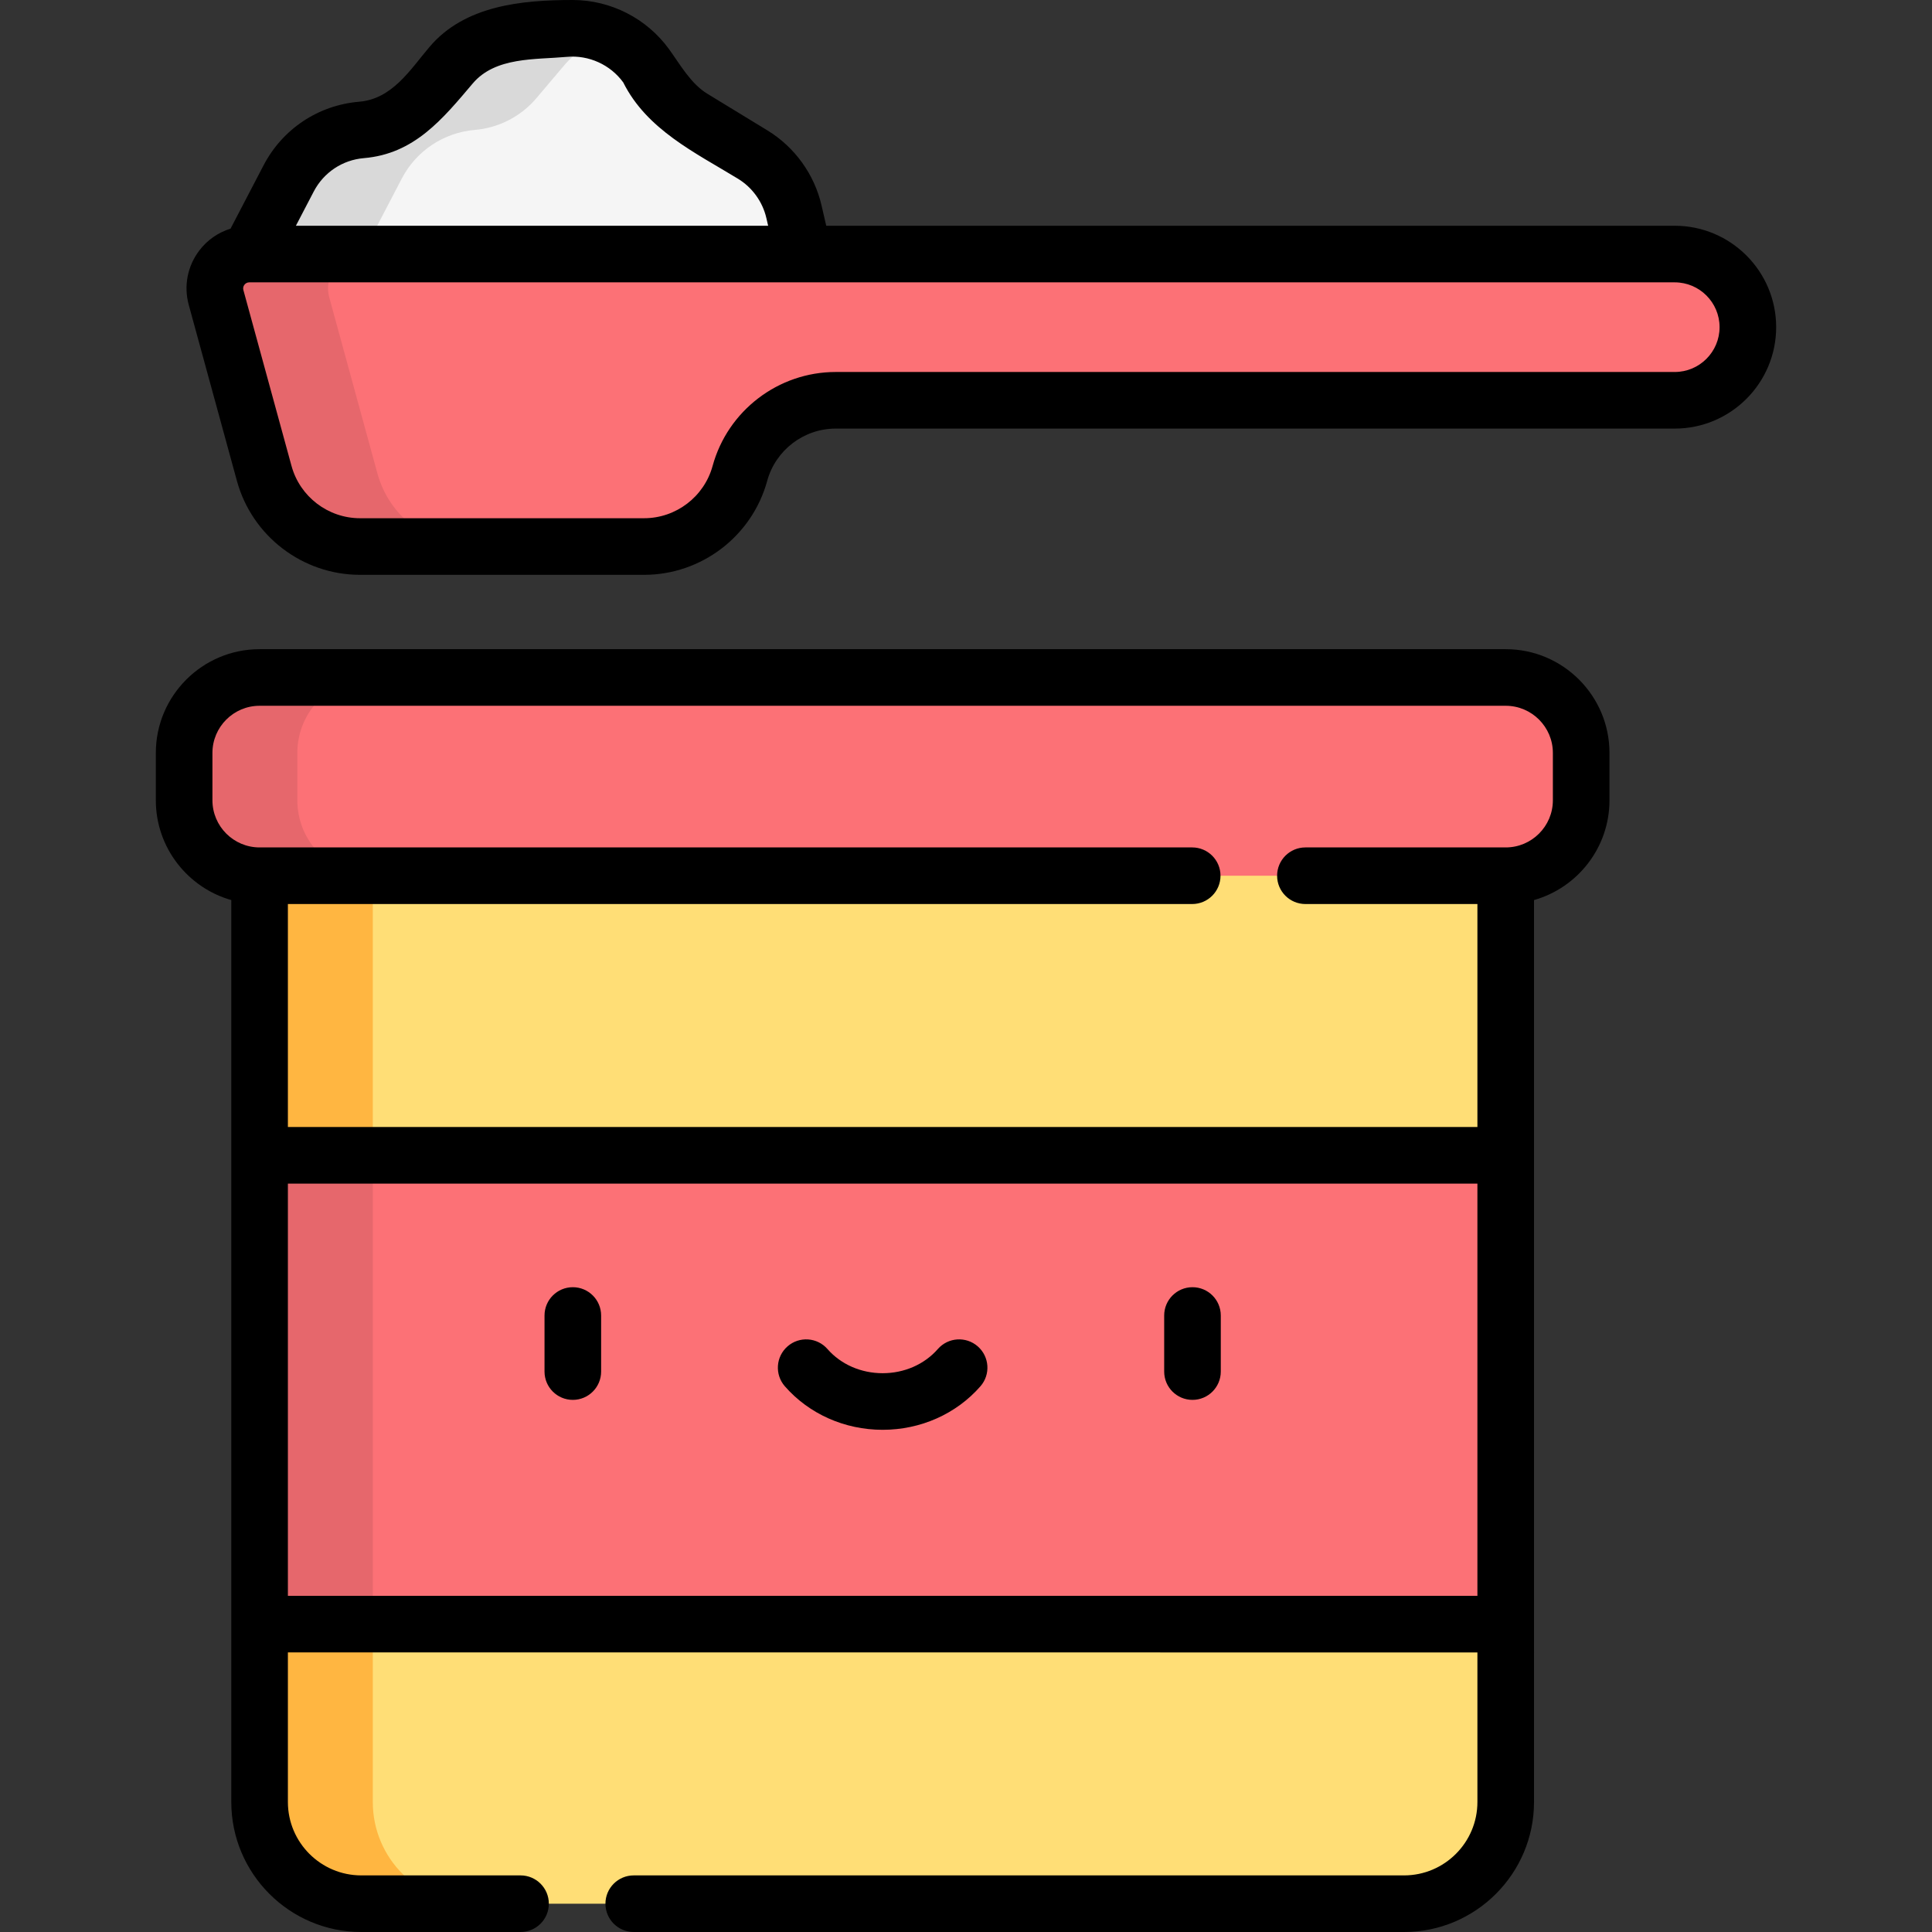 <?xml version="1.0" encoding="iso-8859-1"?>
<!-- Generator: Adobe Illustrator 19.0.0, SVG Export Plug-In . SVG Version: 6.00 Build 0)  -->
<svg xmlns="http://www.w3.org/2000/svg" xmlns:xlink="http://www.w3.org/1999/xlink" version="1.1" id="Layer_1" x="0px" y="0px" viewBox="0 0 512 512" style="enable-background:new 0 0 512 512;" xml:space="preserve" width="512" height="512">
<rect x="0" y="0" width="512" height="512" fill="#333333" stroke="none"/>
<g>
	<g>
		<path style="fill:#F5F5F5;" d="M210.405,56.106c-1.455-6.307-5.39-11.761-10.915-15.133l-15.948-9.731    c-2.716-1.658-5.077-3.837-6.946-6.413l-5.364-7.394c-4.984-6.87-13.218-10.608-21.67-9.836l-13.835,1.264    c-6.288,0.574-12.098,3.597-16.178,8.416l-7.384,8.721c-4.118,4.864-9.998,7.896-16.349,8.431h0    c-8.217,0.692-15.507,5.542-19.32,12.854l-10.451,20.04l73.474,27.567l73.474-27.567L210.405,56.106z"/>
		<path style="fill:#D9D9D9;" d="M96.046,67.326l10.451-20.041c3.813-7.311,11.104-12.162,19.32-12.854l0,0    c6.351-0.534,12.23-3.566,16.349-8.431l7.384-8.722c3.17-3.744,7.386-6.396,12.057-7.666c-3.714-1.667-7.851-2.396-12.043-2.014    l-13.835,1.264c-6.288,0.574-12.098,3.597-16.178,8.416l-7.384,8.722c-4.118,4.864-9.998,7.896-16.349,8.431l0,0    c-8.217,0.692-15.507,5.542-19.32,12.854L66.046,67.326l73.474,27.566l15-5.628L96.046,67.326z"/>
		<polygon style="fill:#FC7176;" points="236.575,281.696 68.795,306.166 68.795,430.41 233.912,463.636 399.03,430.41     399.03,306.166   "/>
		<polygon style="fill:#E6676C;" points="98.795,430.41 98.795,306.166 251.333,283.919 236.575,281.697 68.795,306.166     68.795,430.41 233.912,463.636 248.912,460.618   "/>
		<polygon style="fill:#FFDE76;" points="399.03,232.077 399.03,306.166 68.795,306.166 68.795,232.077 233.912,205.807   "/>
		<polygon style="fill:#FFB641;" points="248.912,208.194 233.912,205.807 68.795,232.076 68.795,306.166 98.795,306.166     98.795,232.076   "/>
		<path style="fill:#FFDE76;" d="M68.795,430.41v47.143c0,14.882,12.064,26.947,26.947,26.947h276.342    c14.882,0,26.947-12.064,26.947-26.947V430.41H68.795z"/>
		<path style="fill:#FFB641;" d="M98.795,477.553V430.41h-30v47.143c0,14.882,12.064,26.947,26.947,26.947h30    C110.859,504.5,98.795,492.435,98.795,477.553z"/>
		<path style="fill:#FC7176;" d="M399.031,179.538H68.794c-11.044,0-19.997,8.953-19.997,19.997v12.546    c0,11.044,8.953,19.997,19.997,19.997h330.237c11.044,0,19.997-8.953,19.997-19.997v-12.546    C419.028,188.491,410.075,179.538,399.031,179.538z"/>
		<path style="fill:#E6676C;" d="M78.797,212.08v-12.545c0-11.044,8.953-19.997,19.997-19.997h-30    c-11.044,0-19.997,8.953-19.997,19.997v12.545c0,11.044,8.953,19.997,19.997,19.997h30    C87.75,232.076,78.797,223.124,78.797,212.08z"/>
		<path style="fill:#FC7176;" d="M443.824,67.325H66.046c-6.009,0-10.371,5.716-8.784,11.511l12.759,46.622    c3.131,11.443,13.53,19.378,25.393,19.378h75.275c11.864,0,22.262-7.935,25.393-19.378l0,0    c3.131-11.443,13.53-19.378,25.393-19.378h222.349c10.702,0,19.378-8.676,19.378-19.378v0    C463.202,76.001,454.526,67.325,443.824,67.325z"/>
		<path style="fill:#E6676C;" d="M100.02,125.458L87.262,78.837c-1.586-5.795,2.776-11.511,8.785-11.511h-30    c-6.009,0-10.37,5.716-8.785,11.511l12.759,46.622c3.131,11.443,13.53,19.378,25.393,19.378h30    C113.55,144.836,103.152,136.901,100.02,125.458z"/>
	</g>
	<g>
		<path d="M151.804,341.122c-4.142,0-7.5,3.358-7.5,7.5v14.86c0,4.142,3.358,7.5,7.5,7.5s7.5-3.358,7.5-7.5v-14.86    C159.304,344.48,155.946,341.122,151.804,341.122z"/>
		<path d="M316.021,341.122c-4.142,0-7.5,3.358-7.5,7.5v14.86c0,4.142,3.358,7.5,7.5,7.5s7.5-3.358,7.5-7.5v-14.86    C323.521,344.48,320.164,341.122,316.021,341.122z"/>
		<path d="M259.114,356.802c-3.119-2.726-7.857-2.408-10.583,0.71c-3.557,4.069-8.885,6.402-14.619,6.402    c-5.734,0-11.063-2.333-14.619-6.402c-2.726-3.119-7.464-3.437-10.583-0.711c-3.119,2.726-3.438,7.464-0.711,10.583    c6.405,7.328,15.85,11.53,25.913,11.53c10.062,0,19.507-4.202,25.912-11.53C262.551,364.266,262.233,359.528,259.114,356.802z"/>
		<path d="M470.702,86.703c0-14.82-12.057-26.877-26.878-26.877H218.961l-1.248-5.405c-1.896-8.22-7.114-15.454-14.316-19.849    c0,0-15.928-9.718-15.947-9.73c-4.407-2.689-7.177-7.717-10.145-11.81C171.386,4.872,161.835,0,151.757,0    c-13.532,0-28.642,1.461-37.932,12.434c-5.184,6.123-9.874,13.784-18.638,14.524c-10.839,0.913-20.312,7.215-25.341,16.86    l-8.749,16.777c-3.242,1.005-6.124,2.972-8.254,5.763c-3.168,4.151-4.194,9.422-2.816,14.459l12.759,46.621    c4.011,14.66,17.428,24.898,32.627,24.898h75.275c15.199,0,28.616-10.238,32.627-24.898c2.233-8.159,9.7-13.857,18.159-13.857    h222.349C458.645,113.581,470.702,101.524,470.702,86.703z M96.447,41.905c13.35-1.124,20.832-10.336,28.827-19.78    c6.008-7.096,16.516-6.284,24.972-7.057c5.781-0.526,11.515,2.081,14.917,6.771c6.269,12.537,19.024,18.58,30.421,25.535    c3.779,2.307,6.518,6.104,7.513,10.417l0.469,2.033H78.416l4.731-9.072C85.787,45.692,90.758,42.384,96.447,41.905z     M443.824,98.581H221.475c-15.199,0-28.616,10.239-32.627,24.898c-2.233,8.159-9.7,13.857-18.159,13.857H95.414    c-8.459,0-15.926-5.698-18.159-13.857L64.496,76.857c-0.277-1.013,0.507-2.03,1.551-2.031h377.778    c6.549,0,11.878,5.328,11.878,11.877S450.374,98.581,443.824,98.581z"/>
		<path d="M372.083,497H167.947c-4.142,0-7.5,3.358-7.5,7.5s3.358,7.5,7.5,7.5h204.136c18.994,0,34.447-15.453,34.447-34.446    V238.529c11.527-3.273,19.998-13.887,19.998-26.449v-12.545c0-15.162-12.335-27.497-27.497-27.497H68.794    c-15.162,0-27.497,12.335-27.497,27.497v12.545c0,12.562,8.471,23.175,19.998,26.449v239.024    c0,18.994,15.453,34.446,34.447,34.446h42.206c4.142,0,7.5-3.358,7.5-7.5s-3.358-7.5-7.5-7.5H95.742    c-10.723,0-19.447-8.724-19.447-19.446v-39.643H391.53v39.643C391.53,488.276,382.807,497,372.083,497z M56.297,212.08v-12.545    c0-6.891,5.606-12.497,12.497-12.497h330.237c6.891,0,12.497,5.606,12.497,12.497v12.545c0,6.891-5.606,12.497-12.497,12.497    h-0.001h-53.083c-4.142,0-7.5,3.358-7.5,7.5s3.358,7.5,7.5,7.5h45.583v59.089H76.295v-59.089h239.652c4.142,0,7.5-3.358,7.5-7.5    s-3.358-7.5-7.5-7.5H68.795h-0.001C61.903,224.577,56.297,218.971,56.297,212.08z M76.295,422.911V313.666H391.53v109.245H76.295z    "/>
	</g>
</g>















</svg>

